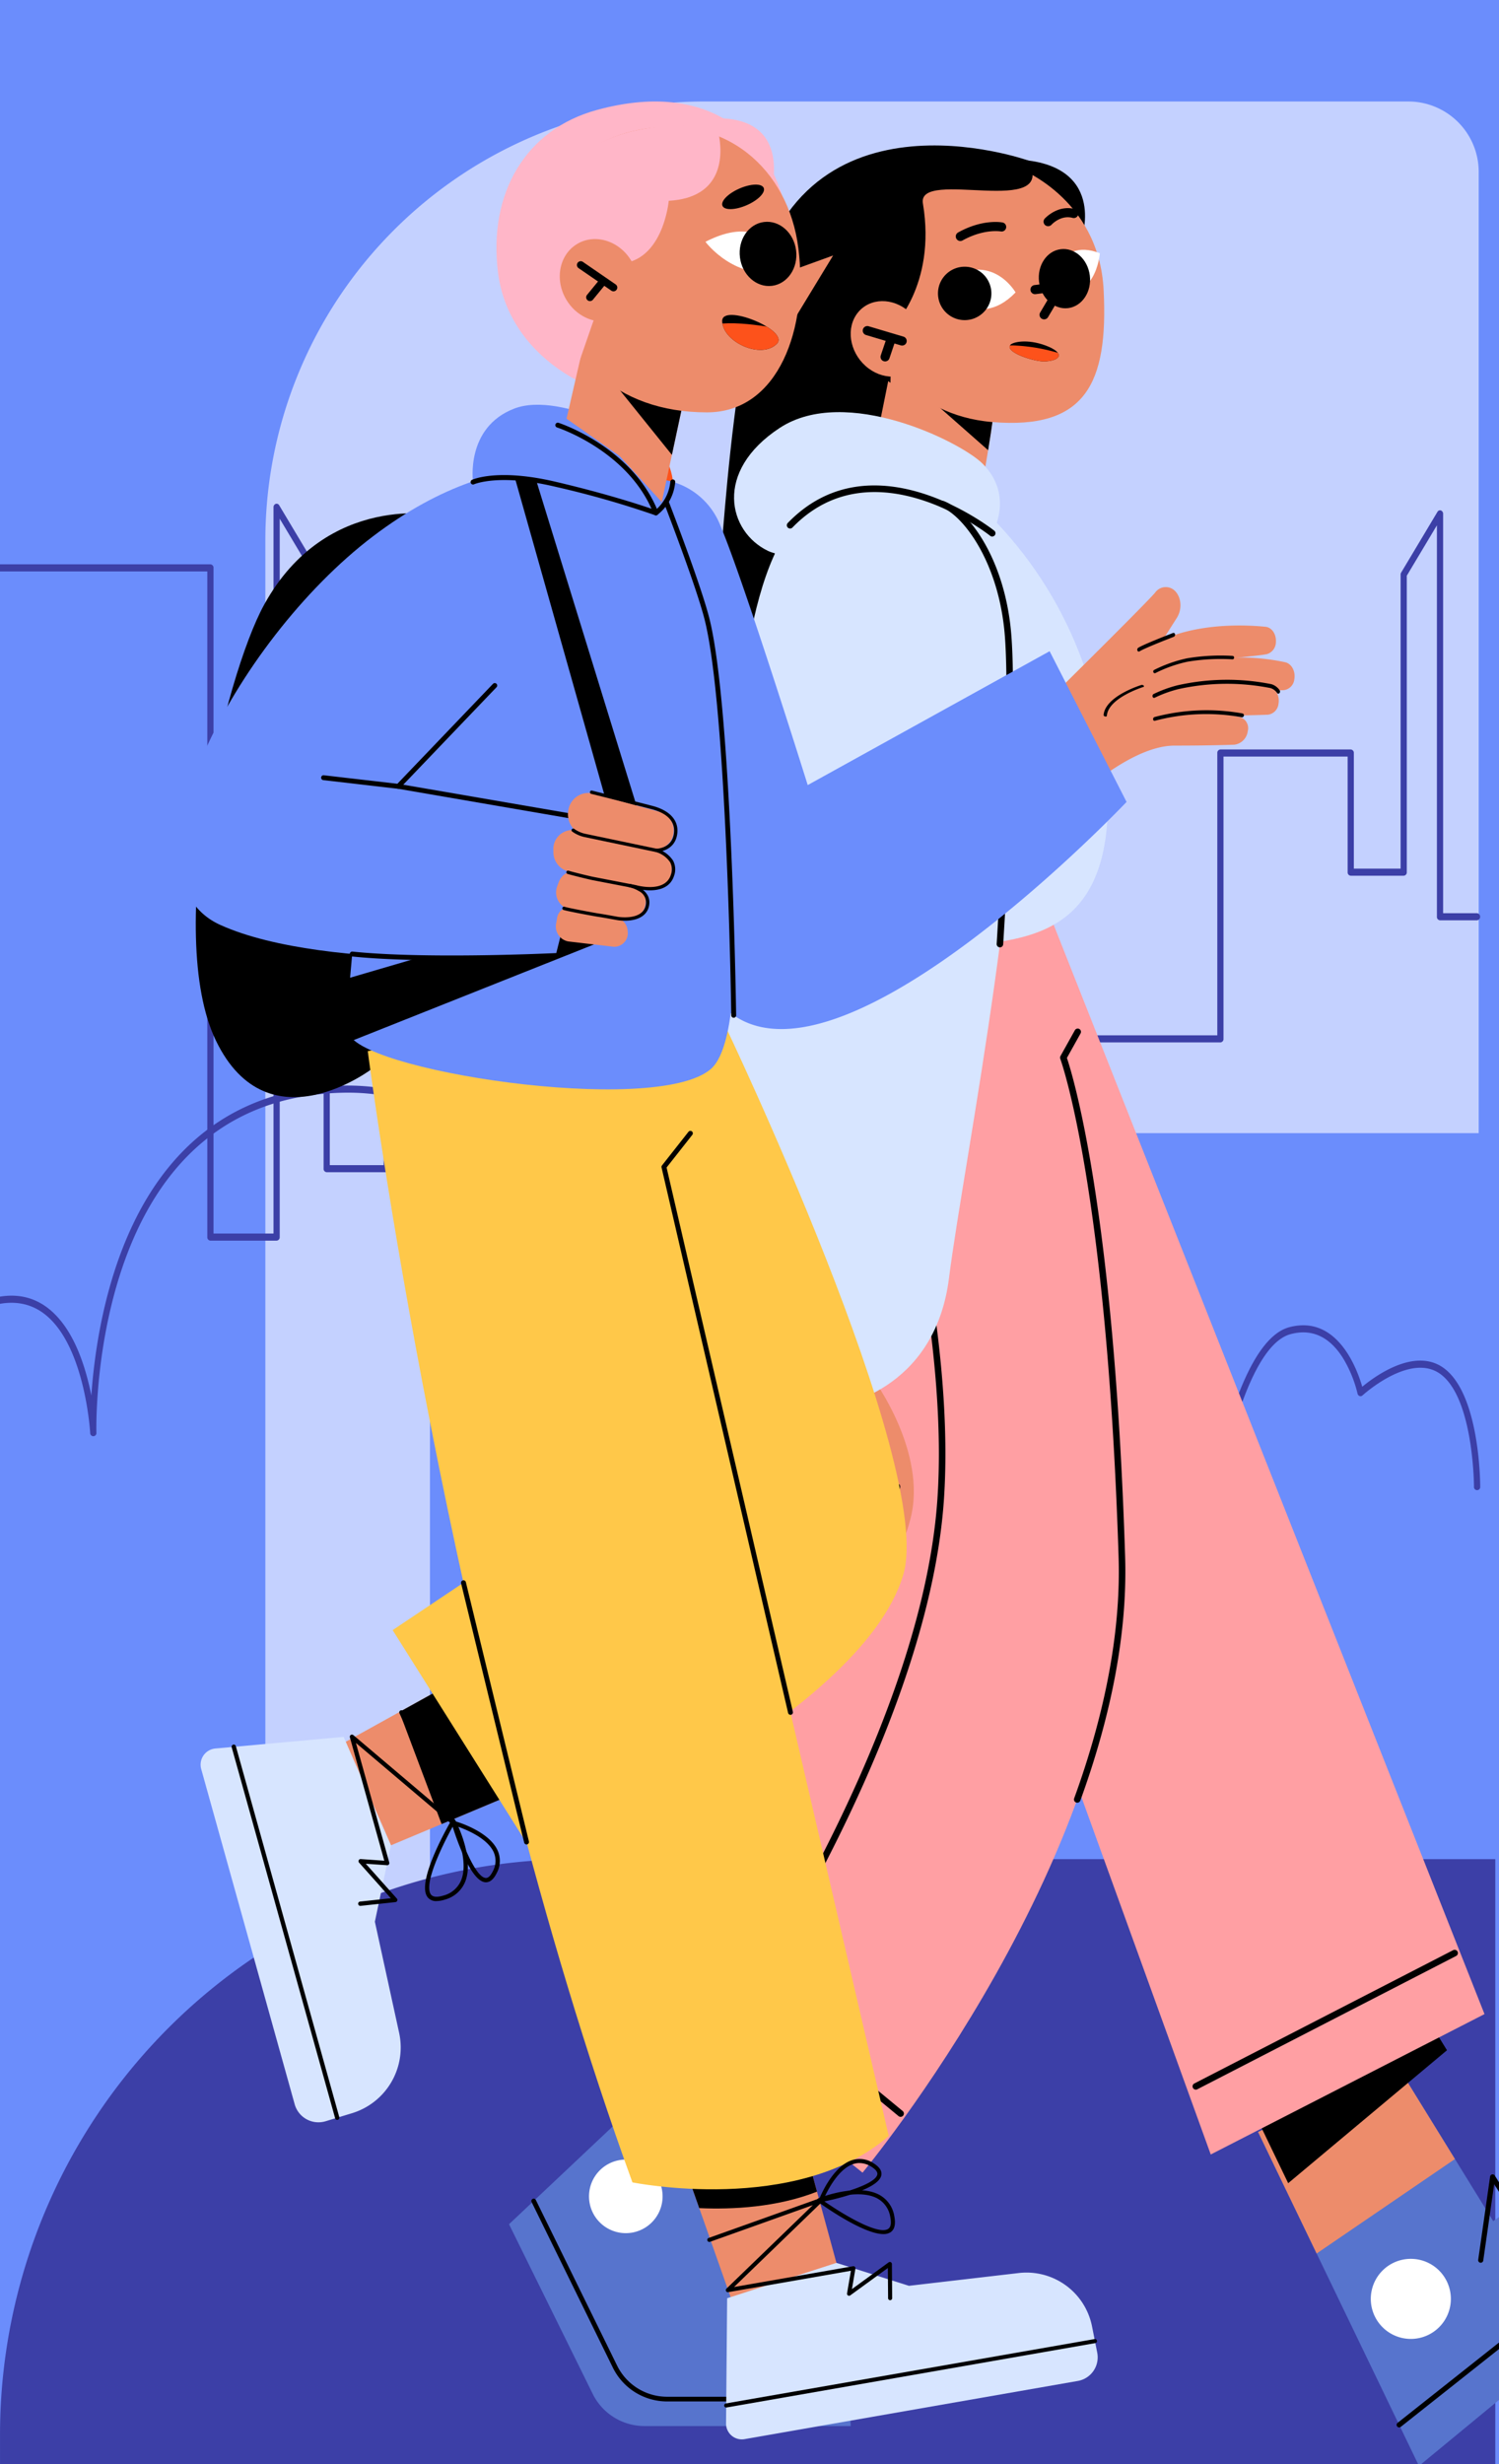 <svg xmlns="http://www.w3.org/2000/svg" xmlns:xlink="http://www.w3.org/1999/xlink" width="362" height="595" viewBox="0 0 362 595">
  <rect x="0" y="0" width="362" height="595" fill="#333333" stroke="none"/>
  <defs>
    <clipPath id="clip-path">
      <rect id="Rectángulo_341215" data-name="Rectángulo 341215" width="362" height="595" transform="translate(276 871)" fill="#6b8dfc" opacity="0.36"/>
    </clipPath>
    <clipPath id="clip-path-2">
      <rect id="Rectángulo_341212" data-name="Rectángulo 341212" width="360.562" height="275.103" fill="#3c3fa7"/>
    </clipPath>
    <clipPath id="clip-path-3">
      <rect id="Rectángulo_341213" data-name="Rectángulo 341213" width="376.537" height="570.941" fill="none"/>
    </clipPath>
    <clipPath id="clip-path-4">
      <path id="Trazado_685568" data-name="Trazado 685568" d="M127.143,37.571c-1.271,1.816,6.021,4.075,8.38,3.947,4.069-.218,4.751-2.119.21-3.822a14.751,14.751,0,0,0-5.142-.991c-1.883,0-3.159.455-3.448.867" transform="translate(-126.996 -36.704)" fill="none"/>
    </clipPath>
    <clipPath id="clip-path-6">
      <path id="Trazado_685664" data-name="Trazado 685664" d="M83.026,34.2c.226,5.021,9.44,9.228,13.2,5.412,2.45-2.488-6.549-6.97-10.933-6.97-1.389,0-2.314.45-2.266,1.558" transform="translate(-83.024 -32.645)" fill="none"/>
    </clipPath>
  </defs>
  <g id="Enmascarar_grupo_987856" data-name="Enmascarar grupo 987856" transform="translate(-276 -871)" clip-path="url(#clip-path)">
    <rect id="Rectángulo_341208" data-name="Rectángulo 341208" width="380" height="595" transform="translate(273 871)" fill="#6b8dfc"/>
    <g id="Grupo_988451" data-name="Grupo 988451" transform="translate(272.895 895.509)">
      <path id="Rectángulo_341209" data-name="Rectángulo 341209" d="M106,0H276.015a17,17,0,0,1,17,17V553.492a17,17,0,0,1-17,17H17a17,17,0,0,1-17-17V106A106,106,0,0,1,106,0Z" transform="translate(67.188 0)" fill="#c4d1ff"/>
      <g id="Grupo_988450" data-name="Grupo 988450" transform="translate(0 0)">
        <g id="Grupo_988440" data-name="Grupo 988440" transform="translate(0 97.121)">
          <g id="Grupo_988437" data-name="Grupo 988437" transform="translate(3.11 151.991)">
            <rect id="Rectángulo_341210" data-name="Rectángulo 341210" width="257.269" height="321.828" transform="translate(103.831)" fill="#6b8dfc"/>
            <path id="Rectángulo_341211" data-name="Rectángulo 341211" d="M139,0H361.1a0,0,0,0,1,0,0V146.517a0,0,0,0,1,0,0H0a0,0,0,0,1,0,0V139A139,139,0,0,1,139,0Z" transform="translate(0 175.311)" fill="#3c3fa7"/>
          </g>
          <g id="Grupo_988439" data-name="Grupo 988439" transform="translate(0 0)">
            <g id="Grupo_988438" data-name="Grupo 988438" clip-path="url(#clip-path-2)">
              <path id="Trazado_685547" data-name="Trazado 685547" d="M69.906,177.95H53.918a.808.808,0,0,1-.749-.857V16.351H.749a.865.865,0,0,1,0-1.714H53.918a.808.808,0,0,1,.749.857V176.236H69.157V.858a.852.852,0,0,1,.527-.819.7.7,0,0,1,.839.335L82.615,20.6a.943.943,0,0,1,.13.483V159.713h13.01V80.545a.809.809,0,0,1,.749-.857h80.357V18.747a.808.808,0,0,1,.749-.857h51.428a.808.808,0,0,1,.749.857V128.371h67.291V60.2a.808.808,0,0,1,.749-.857H329.3a.808.808,0,0,1,.749.857V88.119h11.294v-71a.943.943,0,0,1,.131-.483l8.769-14.671a.7.7,0,0,1,.839-.335.851.851,0,0,1,.527.819V98.883h8.2a.865.865,0,0,1,0,1.714h-8.949a.808.808,0,0,1-.749-.857V5.219l-7.272,12.167v71.59a.808.808,0,0,1-.749.857H329.3a.808.808,0,0,1-.749-.857V61.058h-29.98v68.17a.808.808,0,0,1-.749.857H229.038a.808.808,0,0,1-.749-.857V19.6H178.358V80.545a.808.808,0,0,1-.749.857H97.252V160.57a.808.808,0,0,1-.749.857H82a.809.809,0,0,1-.749-.857V21.352L70.655,3.628V177.093a.808.808,0,0,1-.749.857" transform="translate(0 0)" fill="#3c3fa7"/>
              <path id="Trazado_685548" data-name="Trazado 685548" d="M234.3,297.661h-.036a.821.821,0,0,1-.713-.9c1.48-36.1-3.639-58.291-15.215-65.959-6.057-4.011-12.824-3.074-17.435-1.579a34.536,34.536,0,0,0-8.753,4.317.669.669,0,0,1-.8,0,.9.9,0,0,1-.347-.825,92.758,92.758,0,0,0-1.107-23.1c-2.915-15.681-9.907-25.047-20.784-27.838-7.054-1.81-13.109-.8-18,3-9.094,7.07-11.185,21.522-11.205,21.666a.8.8,0,0,1-.677.72.749.749,0,0,1-.773-.581,70.1,70.1,0,0,0-11.269-20.909c-7.427-9.434-20.661-20.587-41.591-20.023-16.883.439-30.509,6.815-40.5,18.953-19.725,23.963-18.723,62.73-18.71,63.119a.754.754,0,1,1-1.5.084c-.011-.2-1.194-20.532-10.594-28.371-3.663-3.056-8.159-3.832-13.359-2.306a.747.747,0,0,1-.91-.618.873.873,0,0,1,.539-1.043c5.657-1.659,10.573-.789,14.617,2.584,4.2,3.508,7.367,9.575,9.4,18.035.221.918.416,1.813.588,2.672.913-13.179,4.568-38,18.827-55.324,10.278-12.489,24.261-19.049,41.563-19.5,21.516-.535,35.136,10.915,42.778,20.641A73.046,73.046,0,0,1,138.96,203.4c1.089-4.755,4.095-14.422,11.306-20.029,5.245-4.081,11.7-5.178,19.17-3.258,24.334,6.246,23.648,42.844,23.17,51.141,3.9-2.457,15.984-8.872,26.47-1.934,12.1,8.01,17.477,30.73,15.969,67.529a.8.8,0,0,1-.747.817" transform="translate(0 -23.415)" fill="#3c3fa7"/>
              <path id="Trazado_685549" data-name="Trazado 685549" d="M355.267,308.163h-.025a.815.815,0,0,1-.723-.885,123.515,123.515,0,0,1,3.143-22.725c3.751-15.215,10.193-23.519,18.63-24.014a5.549,5.549,0,0,1,4.553,1.947c2.225,2.425,3.289,6.7,3.8,10.278,2.267-12.023,8.343-38.036,18.889-40.849,11.639-3.106,16.427,10.187,17.627,14.376,2.881-2.391,12.134-9.234,19.086-4.917,9.3,5.77,9.4,28.087,9.4,29.035a.756.756,0,1,1-1.5,0c0-.222-.1-22.243-8.619-27.528-7.288-4.525-18.2,5.405-18.311,5.507a.671.671,0,0,1-.71.143.825.825,0,0,1-.488-.609,29.952,29.952,0,0,0-3.5-8.539c-3.279-5.212-7.534-7.162-12.652-5.8-12.507,3.338-18.71,45.025-18.771,45.446a.773.773,0,0,1-.8.713.819.819,0,0,1-.686-.855c0-.11-.031-11.057-3.8-15.161a4.122,4.122,0,0,0-3.443-1.475c-18.869,1.107-20.34,44.643-20.353,45.083a.8.8,0,0,1-.747.829" transform="translate(-89.082 -33.06)" fill="#3c3fa7"/>
            </g>
          </g>
        </g>
        <g id="Grupo_988449" data-name="Grupo 988449" transform="translate(46.424)">
          <g id="Grupo_988442" data-name="Grupo 988442">
            <g id="Grupo_988441" data-name="Grupo 988441" clip-path="url(#clip-path-3)">
              <path id="Trazado_685550" data-name="Trazado 685550" d="M164.108,10.356S107.24-9.931,97.29,45.36s-4.781,75.122-14.466,85.6-21.393,14.433-.8,14.676,28.829,15.74,31.921-10.33-4.976-28.938,7.914-37.776S133.467,67.968,134.2,64.015" transform="translate(40.872 3.891)"/>
              <path id="Trazado_685551" data-name="Trazado 685551" d="M145.222,27.185s6.083-19.121-19.354-18.314Z" transform="translate(72.851 5.12)"/>
              <path id="Trazado_685552" data-name="Trazado 685552" d="M136,52.375c.772-1.569-3.364,22.292-3.364,22.292l-28,.352,7.442-36.827Z" transform="translate(60.562 22.106)" fill="#ed8c6b"/>
              <path id="Trazado_685553" data-name="Trazado 685553" d="M111.684,39.031,133.371,51.89c.368-.747-.376,4.264-1.257,9.721L109.178,41.4Z" transform="translate(63.191 22.591)"/>
              <path id="Trazado_685554" data-name="Trazado 685554" d="M140.122,10.081s19.861,7.056,20.99,29.642-4.391,33.723-26.92,31.843c-20.07-1.675-26.91-17.269-26.91-17.269l1.554-22.382,10.129-21.35Z" transform="translate(62.093 5.835)" fill="#ed8c6b"/>
              <path id="Trazado_685555" data-name="Trazado 685555" d="M134.6,31.217s-6.4-11.192-18.252-1.648c0,0,8.608,11.658,18.252,1.648" transform="translate(67.339 14.884)" fill="#fff"/>
              <path id="Trazado_685556" data-name="Trazado 685556" d="M132.975,31.736s1.827-12.308,12.346-8.227c0,0-.941,13.232-12.346,8.227" transform="translate(76.964 13.127)" fill="#fff"/>
              <path id="Trazado_685557" data-name="Trazado 685557" d="M133.482,36.652a1.1,1.1,0,0,1-.949-1.664l2.921-4.937-4.032.508a1.1,1.1,0,1,1-.275-2.187l6.261-.791a1.094,1.094,0,0,1,1.059.489,1.106,1.106,0,0,1,.028,1.167l-4.065,6.874a1.1,1.1,0,0,1-.949.54" transform="translate(75.347 15.958)"/>
              <path id="Trazado_685558" data-name="Trazado 685558" d="M119.866,23.025a1.1,1.1,0,0,1-.537-2.065c5.936-3.311,10.527-2.446,10.722-2.408a1.1,1.1,0,0,1,.865,1.295,1.117,1.117,0,0,1-1.29.868c-.055-.011-4.053-.709-9.225,2.169a1.089,1.089,0,0,1-.535.141" transform="translate(68.739 10.663)"/>
              <path id="Trazado_685559" data-name="Trazado 685559" d="M133.29,20.678a1.1,1.1,0,0,1-.816-1.841c.129-.139,3.175-3.413,7.3-2.3a1.106,1.106,0,0,1,.774,1.355,1.093,1.093,0,0,1-1.355.772c-2.823-.767-5,1.557-5.092,1.656a1.1,1.1,0,0,1-.812.355" transform="translate(76.508 9.439)"/>
              <path id="Trazado_685560" data-name="Trazado 685560" d="M122.1,20.028c-1.449-8.7,32.9,3.879,25.425-10.366,0,0-22.1-5.864-35.51,3.947S90.88,46.827,114.267,63.335l.276-13.123s10.889-10.194,7.558-30.185" transform="translate(57.455 4.586)"/>
              <path id="Trazado_685561" data-name="Trazado 685561" d="M116.81,33.1c-3.934-3.5-9.481-3.415-12.39.2s-2.076,9.387,1.857,12.892,9.482,3.415,12.39-.2,2.078-9.387-1.857-12.892" transform="translate(59.432 17.672)" fill="#ed8c6b"/>
              <path id="Trazado_685562" data-name="Trazado 685562" d="M114.025,39.051a1.1,1.1,0,0,1-.314-.046l-8.394-2.5a1.1,1.1,0,0,1,.63-2.114l8.393,2.5a1.1,1.1,0,0,1-.314,2.16" transform="translate(60.5 19.881)"/>
              <path id="Trazado_685563" data-name="Trazado 685563" d="M108.352,42.047a1.1,1.1,0,0,1-1.044-1.456l1.369-4.053a1.112,1.112,0,0,1,1.4-.692,1.1,1.1,0,0,1,.69,1.4L109.4,41.3a1.1,1.1,0,0,1-1.044.748" transform="translate(62.075 20.716)"/>
              <path id="Trazado_685564" data-name="Trazado 685564" d="M116.087,32.522a6.449,6.449,0,1,0,5.592-7.2,6.451,6.451,0,0,0-5.592,7.2" transform="translate(67.16 14.624)"/>
              <path id="Trazado_685565" data-name="Trazado 685565" d="M131.523,30.491c.494,3.93,3.639,6.768,7.022,6.342s5.725-3.956,5.23-7.886-3.639-6.768-7.022-6.342-5.725,3.956-5.231,7.886" transform="translate(76.086 13.059)"/>
              <path id="Trazado_685566" data-name="Trazado 685566" d="M127.143,37.571c.505-.723,4.051-1.579,8.592.125s3.857,3.6-.212,3.822c-2.359.128-9.651-2.13-8.38-3.947" transform="translate(73.503 21.244)"/>
            </g>
          </g>
          <g id="Grupo_988444" data-name="Grupo 988444" transform="translate(200.499 57.948)">
            <g id="Grupo_988443" data-name="Grupo 988443" clip-path="url(#clip-path-4)">
              <path id="Trazado_685567" data-name="Trazado 685567" d="M142.476,40.156a43.689,43.689,0,0,0-13.912-2.847c-6.961-.049,1.307,5.843,1.307,5.843L140.6,45.734Z" transform="translate(-127.701 -36.354)" fill="#fd521b"/>
            </g>
          </g>
          <g id="Grupo_988446" data-name="Grupo 988446">
            <g id="Grupo_988445" data-name="Grupo 988445" clip-path="url(#clip-path-3)">
              <path id="Trazado_685569" data-name="Trazado 685569" d="M165,316.335l38.856,80.644,77.185-63.652-9.509-13.077a14.319,14.319,0,0,0-19.782-3.317l-29.964,20.935-23-37.3Z" transform="translate(95.499 173.962)" fill="#5774cd"/>
              <path id="Trazado_685570" data-name="Trazado 685570" d="M103.92,292.7l-53.5,50.464,20.205,40.957a13.943,13.943,0,0,0,12.5,7.776h49.809l-.865-17.761a15.017,15.017,0,0,0-12.891-14.08l-13.75-1.948-6.5-13.428,33.786-29.672Z" transform="translate(29.185 169.413)" fill="#5774cd"/>
              <path id="Trazado_685571" data-name="Trazado 685571" d="M212.539,322.876,198.78,300.564,165,316.335l14.141,29.35Z" transform="translate(95.499 173.962)" fill="#ed8c6b"/>
              <path id="Trazado_685572" data-name="Trazado 685572" d="M93.326,339.122l27.454-24.11L91.973,292.7,71.064,312.43Z" transform="translate(41.131 169.413)" fill="#ed8c6b"/>
              <path id="Trazado_685573" data-name="Trazado 685573" d="M199.286,339.584a.874.874,0,0,1-.09-.006.616.616,0,0,1-.523-.7l2.872-20.106a.616.616,0,0,1,1.132-.243l8.465,13.434,1.478-16.441a.617.617,0,0,1,1.132-.279l6.361,9.847a.617.617,0,0,1-1.037.669l-5.388-8.342-1.479,16.476a.617.617,0,0,1-1.137.273l-8.543-13.557-2.635,18.443a.616.616,0,0,1-.608.53" transform="translate(114.986 182.295)"/>
              <path id="Trazado_685574" data-name="Trazado 685574" d="M211.2,300.423l-3.98-6.454L164,314.148l8.852,18.375Z" transform="translate(94.918 170.145)"/>
              <path id="Trazado_685575" data-name="Trazado 685575" d="M101.043,328.133l14.94-13.12L87.178,292.7l-7.826,7.381Z" transform="translate(45.928 169.413)"/>
              <path id="Trazado_685576" data-name="Trazado 685576" d="M186.809,378.5a.617.617,0,0,1-.384-1.1l76.8-60.835a.617.617,0,0,1,.767.966l-76.8,60.835a.608.608,0,0,1-.384.134" transform="translate(107.765 183.143)"/>
              <path id="Trazado_685577" data-name="Trazado 685577" d="M201.577,339.628a9.668,9.668,0,1,1-9.668-9.668,9.669,9.669,0,0,1,9.668,9.668" transform="translate(105.479 190.976)" fill="#fff"/>
              <path id="Trazado_685578" data-name="Trazado 685578" d="M80.426,323.66a8.884,8.884,0,1,1-8.884-8.884,8.883,8.883,0,0,1,8.884,8.884" transform="translate(36.266 182.188)" fill="#fff"/>
              <path id="Trazado_685579" data-name="Trazado 685579" d="M130.649,369.723H86.568a14.6,14.6,0,0,1-13.023-8.116L53.9,321.568a.567.567,0,1,1,1.018-.5l19.65,40.038a13.46,13.46,0,0,0,12.005,7.483h44.081a.567.567,0,1,1,0,1.134" transform="translate(31.16 185.646)"/>
              <path id="Trazado_685580" data-name="Trazado 685580" d="M156.212,124.225l105.1,265.711-66.11,33.9L93.069,141.6Z" transform="translate(53.867 71.9)" fill="#ff9fa3"/>
              <path id="Trazado_685581" data-name="Trazado 685581" d="M98.536,154.464s16.6,83.336,13.985,123.744c-3.915,60.45-46.468,104.561-46.468,104.561l60.695,48.571s64.874-78.016,62.624-148.742c-2.877-90.46-14.132-120.506-14.132-120.506l3.475-6.23L165,118.84,94.382,135.065Z" transform="translate(38.23 68.783)" fill="#ff9fa3"/>
              <path id="Trazado_685582" data-name="Trazado 685582" d="M155.767,316.468a.789.789,0,0,1-.362-1.49l62.544-32.21a.789.789,0,0,1,.722,1.4L156.129,316.38a.789.789,0,0,1-.362.088" transform="translate(89.699 163.611)"/>
              <path id="Trazado_685583" data-name="Trazado 685583" d="M81.886,399.75a.789.789,0,0,1-.644-1.246c.51-.718,50.982-72.63,54.893-131.874,2.045-30.966-5.529-68.327-12.242-94.216-7.28-28.079-15.147-49.092-15.226-49.3a.788.788,0,0,1,1.476-.554c.079.21,7.973,21.285,15.275,49.443,6.745,26.007,14.351,63.552,12.292,94.733-3.941,59.692-54.669,131.96-55.18,132.683a.786.786,0,0,1-.644.333" transform="translate(46.938 70.637)"/>
              <path id="Trazado_685584" data-name="Trazado 685584" d="M132.275,326.7a.784.784,0,0,1-.5-.18l-59.1-48.785a.789.789,0,0,1,1.006-1.217l59.1,48.783a.789.789,0,0,1-.5,1.4" transform="translate(41.894 159.942)"/>
              <path id="Trazado_685585" data-name="Trazado 685585" d="M133.475,57.324s35.452,22.008,39.541,71.47c3.36,40.616-20.45,39.792-33.166,42.062-14.6,2.607-51.939,10.112-51.939,10.112L93.347,67.926Z" transform="translate(50.882 33.178)" fill="#d7e5ff"/>
              <path id="Trazado_685586" data-name="Trazado 685586" d="M147.2,76.764s5.444-9.031-2.343-16.817c-5.212-5.212-33.025-19.118-49.013-8.606s-12.4,25.07-2.806,29.675S147.2,76.764,147.2,76.764" transform="translate(49.107 27.499)" fill="#d7e5ff"/>
              <path id="Trazado_685587" data-name="Trazado 685587" d="M118.389,160.289l-1.434,55.374s13.194,17.78,8.983,33.892-9.362,4.182-9.362,4.182-25.118-8.6-28.969-16.975c-1.288-2.8,4.44-16.179,4.511-21.915.049-3.846-1.857-45.914-1.857-45.914Z" transform="translate(50.597 92.773)" fill="#ed8c6b"/>
              <path id="Trazado_685588" data-name="Trazado 685588" d="M109.911,231.138l4.826-16.127a5.131,5.131,0,0,0-3.548-6.342,5.015,5.015,0,0,0-6.364,3.656l-3.652,16.445a4.543,4.543,0,0,0,3.525,5.371,4.42,4.42,0,0,0,5.212-3" transform="translate(58.498 120.651)" fill="#ed8c6b"/>
              <path id="Trazado_685589" data-name="Trazado 685589" d="M95.183,228.67l4.64-19.6a4.63,4.63,0,0,1,4.74-3.5l.463.017a4.789,4.789,0,0,1,4.561,5.878l-5.1,19.585A4.668,4.668,0,0,1,99,234.361a4.765,4.765,0,0,1-3.821-5.692" transform="translate(55.02 118.976)" fill="#ed8c6b"/>
              <path id="Trazado_685590" data-name="Trazado 685590" d="M93.829,228.42h0a4.027,4.027,0,0,0,4.539-2.955l3.571-12.914a4.439,4.439,0,0,0-2.45-5.212L98.5,206.9a4.038,4.038,0,0,0-5.628,2.984l-2.586,13.35a4.408,4.408,0,0,0,3.54,5.183" transform="translate(52.212 119.546)" fill="#ed8c6b"/>
              <path id="Trazado_685591" data-name="Trazado 685591" d="M89.942,223.375h0a3.49,3.49,0,0,0,3.429-2.526l2.739-10.72a3.293,3.293,0,0,0-2.575-3.96l-1.184-.281a3.53,3.53,0,0,0-4.387,2.757l-1.557,11a3.394,3.394,0,0,0,3.535,3.729" transform="translate(49.993 119.105)" fill="#ed8c6b"/>
              <path id="Trazado_685592" data-name="Trazado 685592" d="M97.7,212.113a.54.54,0,0,1,.7-.336.6.6,0,0,1,.358.733c-.2.639-2.21,8.369-3.243,12.367a.538.538,0,0,1-.68.388.592.592,0,0,1-.395-.712c.122-.474,3-11.6,3.259-12.425l0-.014" transform="translate(54.648 122.555)"/>
              <path id="Trazado_685593" data-name="Trazado 685593" d="M103.449,213.692a.536.536,0,0,1,.7-.335.59.59,0,0,1,.357.733c-.226.709-2.36,9.684-3.458,14.331a.54.54,0,0,1-.671.4.594.594,0,0,1-.41-.7c.131-.549,3.186-13.488,3.481-14.416l0-.013" transform="translate(57.848 123.469)"/>
              <path id="Trazado_685594" data-name="Trazado 685594" d="M92.392,209.988a.539.539,0,0,1,.709-.332.594.594,0,0,1,.341.74c-.283.827-1.8,7.458-2.569,10.849a.542.542,0,0,1-.668.411.592.592,0,0,1-.417-.7c.092-.4,2.229-9.877,2.6-10.968v0" transform="translate(51.96 121.325)"/>
              <path id="Trazado_685595" data-name="Trazado 685595" d="M111.028,212.324c.178-.516.529-.886.816-.843.311.047.433.554.27,1.134l-3.988,14.31c-.159.576-.545,1.01-.854.963s-.431-.554-.27-1.134l3.988-14.309c.011-.041.024-.082.038-.122" transform="translate(61.89 122.4)"/>
              <path id="Trazado_685596" data-name="Trazado 685596" d="M112.37,281.076s24.048-3.118,27.532-30.987,21.064-113.867,15.482-151.327c-4.136-27.742-17.356-42.256-37.027-39.768-22.9,2.9-26.923,29.118-31.884,76.513-5.654,54.026-5.8,84.8-6.921,103.224-2.147,35.2,20.763,40.109,20.763,40.109Z" transform="translate(45.961 33.986)" fill="#d7e5ff"/>
              <path id="Trazado_685597" data-name="Trazado 685597" d="M142.525,71.063a.783.783,0,0,1-.5-.175c-.279-.226-28.139-22.285-47.754-2a.788.788,0,1,1-1.132-1.1c20.621-21.329,49.587,1.632,49.877,1.866a.789.789,0,0,1-.5,1.4" transform="translate(53.781 33.99)"/>
              <path id="Trazado_685598" data-name="Trazado 685598" d="M138.86,328.731a.811.811,0,0,1-.27-.047.788.788,0,0,1-.472-1.012c7.678-21.11,11.285-40.736,10.725-58.333-2.84-89.295-13.969-119.955-14.081-120.253a.79.79,0,0,1,.051-.661l3.473-6.227a.788.788,0,1,1,1.378.766l-3.3,5.92c1.236,3.642,11.372,35.932,14.059,120.406.567,17.8-3.074,37.622-10.819,58.922a.79.79,0,0,1-.742.519" transform="translate(77.969 82.066)"/>
              <path id="Trazado_685599" data-name="Trazado 685599" d="M130.887,168.9c-.019,0-.035,0-.052,0a.79.79,0,0,1-.737-.838c.036-.578,3.709-57.971,1.833-75.935-1.767-16.937-10.107-27.627-15.189-29.519a.79.79,0,1,1,.553-1.481c5.611,2.09,14.35,13.038,16.206,30.837,1.891,18.094-1.79,75.619-1.827,76.2a.79.79,0,0,1-.786.739" transform="translate(67.271 35.348)"/>
              <path id="Trazado_685600" data-name="Trazado 685600" d="M137.822,117.063s15.118-15.568,26.89-15.567c7.035,0,11.767-.123,14.436-.223a3.728,3.728,0,0,0,3.238-3.265,2.8,2.8,0,0,0-1.8-3.382,51.716,51.716,0,0,0-22.663,0c-10.8,2.554-27.272,16.656-27.272,16.656Z" transform="translate(75.619 54.038)" fill="#ed8c6b"/>
              <path id="Trazado_685601" data-name="Trazado 685601" d="M144.95,110.04s12.768-13.118,24.539-13.117c7.575,0,12.48-.144,15.014-.246a2.924,2.924,0,0,0,2.534-2.562c.365-1.978-.636-3.846-2.251-4.19a51.714,51.714,0,0,0-22.086.131c-10.8,2.554-27.272,16.656-27.272,16.656Z" transform="translate(78.384 51.391)" fill="#ed8c6b"/>
              <path id="Trazado_685602" data-name="Trazado 685602" d="M147.371,106.286S160.138,93.168,171.91,93.17c7.578,0,12.485-.144,15.019-.246a2.924,2.924,0,0,0,2.529-2.558c.365-1.981-.638-3.851-2.256-4.195a51.667,51.667,0,0,0-22.081.131c-10.8,2.554-27.272,16.658-27.272,16.658Z" transform="translate(79.785 49.218)" fill="#ed8c6b"/>
              <path id="Trazado_685603" data-name="Trazado 685603" d="M133.8,123.817s27.883-32.607,38.958-34.634c7.133-1.306,13.944-1.609,16.317-2.142a3.048,3.048,0,0,0,2.108-2.85c.137-1.95-.961-3.584-2.518-3.739-4.921-.486-15.553-.913-24.616,3.006-9.9,4.279-36.852,31.53-36.852,31.53Z" transform="translate(73.617 46.387)" fill="#ed8c6b"/>
              <path id="Trazado_685604" data-name="Trazado 685604" d="M162.711,92.558l6.9-10.842c1.4-2.207,1.086-5.264-.7-6.748a3.142,3.142,0,0,0-4.541.641c-2.2,2.665-28.9,29.005-28.9,29.005l-12.338,18.448,34.138-15.647Z" transform="translate(71.265 42.983)" fill="#ed8c6b"/>
              <path id="Trazado_685605" data-name="Trazado 685605" d="M148.978,95.047a.581.581,0,0,0-.033.251c.022.249.2.409.4.355a48.28,48.28,0,0,1,21.066-.849.481.481,0,0,0,.2-.911,48.944,48.944,0,0,0-21.342.857.46.46,0,0,0-.292.3" transform="translate(86.206 53.891)"/>
              <path id="Trazado_685606" data-name="Trazado 685606" d="M148.887,92.165a.579.579,0,0,0-.016.347.365.365,0,0,0,.505.272,29.507,29.507,0,0,1,5.606-2.052,53.874,53.874,0,0,1,22.4-.272,2.979,2.979,0,0,1,1.558,1.183.352.352,0,0,0,.564.03.563.563,0,0,0,.06-.684,3.725,3.725,0,0,0-1.994-1.481,54.58,54.58,0,0,0-22.7.275,30.372,30.372,0,0,0-5.748,2.1.483.483,0,0,0-.242.279" transform="translate(86.153 51.191)"/>
              <path id="Trazado_685607" data-name="Trazado 685607" d="M148.991,88.43a.458.458,0,0,0,0,.32.359.359,0,0,0,.486.219,32.324,32.324,0,0,1,7.744-2.742,48.507,48.507,0,0,1,10.889-.579.388.388,0,0,0,.382-.4.4.4,0,0,0-.36-.431,49.064,49.064,0,0,0-11.037.59,33,33,0,0,0-7.913,2.8.387.387,0,0,0-.2.224" transform="translate(86.218 49.053)"/>
              <path id="Trazado_685608" data-name="Trazado 685608" d="M146.554,85.136a.57.57,0,0,0,0,.4.352.352,0,0,0,.532.189c1.269-.815,8.2-3.483,8.267-3.511a.539.539,0,0,0,.289-.608.369.369,0,0,0-.488-.309c-.287.111-7.07,2.723-8.409,3.582a.506.506,0,0,0-.194.254" transform="translate(84.803 47.041)"/>
              <path id="Trazado_685609" data-name="Trazado 685609" d="M141.392,96.33c-.008.065-.016.129-.021.194-.009.134.158.279.374.327s.4-.025.41-.158c0-.06.011-.122.019-.182.548-4.22,8.72-6.76,8.8-6.786.172-.052.2-.2.068-.333a.618.618,0,0,0-.553-.144,25.476,25.476,0,0,0-4.414,1.9c-1.991,1.1-4.391,2.886-4.687,5.182" transform="translate(81.823 51.646)"/>
              <path id="Trazado_685610" data-name="Trazado 685610" d="M78.312,297.843a.592.592,0,0,1-.355-1.067l6.985-5.216-12.8-4.072a.592.592,0,0,1-.087-1.094l5.93-2.973-26-24.929a.591.591,0,0,1-.118-.693.6.6,0,0,1,.627-.317l34.28,5.838L60.555,245.6a.592.592,0,1,1,.663-.98l28.488,19.252a.594.594,0,0,1,.218.712.6.6,0,0,1-.649.363L54.2,258.973l25.208,24.174a.591.591,0,0,1-.144.957l-5.38,2.7L86.4,290.778a.593.593,0,0,1,.175,1.04l-7.9,5.908a.6.6,0,0,1-.355.117" transform="translate(29.982 141.524)"/>
              <path id="Trazado_685611" data-name="Trazado 685611" d="M96.7,20.823S103.333-.132,79.561,2.861Z" transform="translate(46.049 1.487)" fill="#ffb6c8"/>
              <path id="Trazado_685612" data-name="Trazado 685612" d="M48.884,41.361C46.461,22.119,55.575,6.713,72.8,2.03c29.4-7.995,43.881,8.911,46.3,28.151S111.066,73.308,93.22,73.363c-22.626.068-41.912-12.761-44.335-32" transform="translate(28.07 0)" fill="#ffb6c8"/>
              <path id="Trazado_685613" data-name="Trazado 685613" d="M66.772,270.691,31.941,285.3l-11.377-23.77,39.07-21.67Z" transform="translate(11.902 138.824)" fill="#ed8c6b"/>
              <path id="Trazado_685614" data-name="Trazado 685614" d="M33.662,248.506l10.182,27.071,15.349-6.435L55.3,252.336l-10.868-9.8Z" transform="translate(19.483 140.374)"/>
              <path id="Trazado_685615" data-name="Trazado 685615" d="M106.054,310.69l9.6,35.19-25.5,7.581L76.117,313.614Z" transform="translate(44.056 179.823)" fill="#ed8c6b"/>
              <path id="Trazado_685616" data-name="Trazado 685616" d="M112.7,146.179S163.747,252.9,155.934,279.226c-10.349,34.867-88.666,68.455-88.666,68.455L32.621,292.605l53.05-35.483L67.465,229.111l25.99-96.92Z" transform="translate(18.881 76.51)" fill="#ffc849"/>
              <path id="Trazado_685617" data-name="Trazado 685617" d="M109.928,324.888l-3.874-14.2-29.937,2.922,5.373,15.256c8,.352,18.77-.174,28.439-3.98" transform="translate(44.055 179.823)"/>
              <path id="Trazado_685618" data-name="Trazado 685618" d="M45.314,196.956s-25.229,19.515-37.891-6.533,2.035-88.047,11.62-105.406C34.185,57.592,61.589,63.508,61.589,63.508Z" transform="translate(1.452 36.446)"/>
              <path id="Trazado_685619" data-name="Trazado 685619" d="M79.494,75.173s6.909-14.921-3.581-21.64-10.99-2.392-10.99-2.392Z" transform="translate(37.576 28.806)" fill="#fd521b"/>
              <path id="Trazado_685620" data-name="Trazado 685620" d="M71.2,57.844A17.674,17.674,0,0,1,89.781,69.037c5.638,13.262,21.077,62.616,21.077,62.616l58.418-32.326,18.578,36.393s-67.007,70.79-94.869,51.525S71.2,57.844,71.2,57.844" transform="translate(40.884 33.412)" fill="#6b8dfc"/>
              <path id="Trazado_685621" data-name="Trazado 685621" d="M28.816,149.1S48.065,299.242,92.73,422.267c0,0,39.692,8.069,61.9-11.2l-54.3-234,6.391-8.115L94.154,138.572Z" transform="translate(16.678 80.203)" fill="#ffc849"/>
              <path id="Trazado_685622" data-name="Trazado 685622" d="M112.415,92.263s14.526,97.389.95,108.966-86.966.12-87.485-9.129,2.082-28.832,2.082-28.832l4.351-51.535,43.238-55.7L99.7,59.295Z" transform="translate(14.939 32.433)" fill="#6b8dfc"/>
              <path id="Trazado_685623" data-name="Trazado 685623" d="M88.788,130.754l-62.73,24.967-.83-15.223L83.2,123.522Z" transform="translate(14.601 71.493)"/>
              <path id="Trazado_685624" data-name="Trazado 685624" d="M104.614,58.493s-24.3-11.372-57.888,14.132-62.67,82.2-36.789,93.843,81.549,7.338,81.549,7.338l8.243-32.763-46.858-8.069,23.278-24.326Z" transform="translate(0 32.393)" fill="#6b8dfc"/>
              <path id="Trazado_685625" data-name="Trazado 685625" d="M76.7,147.807,51.029,56.884l4.629-.938,27.637,89.606Z" transform="translate(29.535 32.381)"/>
              <path id="Trazado_685626" data-name="Trazado 685626" d="M88.687,56.194s-22.059-13.45-33.84-8.86-9.885,17.717-9.885,17.717,15.316-6.865,45.671,12.5Z" transform="translate(25.958 26.844)" fill="#6b8dfc"/>
              <path id="Trazado_685627" data-name="Trazado 685627" d="M87.69,50.229,84.562,64.842,82.226,75.766l-10.2-11.134-12.806-9,4.462-19.417Z" transform="translate(34.276 20.962)" fill="#ed8c6b"/>
              <path id="Trazado_685628" data-name="Trazado 685628" d="M83.167,64.363l3.025-14.135L62.182,36.217l-.373,1.621Z" transform="translate(35.774 20.962)"/>
              <path id="Trazado_685629" data-name="Trazado 685629" d="M90.988,186.037a.593.593,0,0,1-.592-.584c-.009-.745-1.044-74.785-6.5-95.821-2.182-8.42-9.7-27.791-9.774-27.986a.593.593,0,0,1,1.105-.429c.074.2,7.618,19.631,9.815,28.118,5.486,21.173,6.524,95.357,6.533,96.1a.592.592,0,0,1-.584.6Z" transform="translate(42.88 35.213)"/>
              <path id="Trazado_685630" data-name="Trazado 685630" d="M50.65,155.905c-8.289,0-17.112-.224-24.054-.944a.592.592,0,1,1,.123-1.178c16.981,1.762,45.357.537,49.215.357l7.981-31.719-46.23-7.962a.59.59,0,0,1-.327-.991L60.636,89.143a.591.591,0,1,1,.854.816L38.981,113.482l45.764,7.881a.589.589,0,0,1,.472.728l-8.243,32.765a.594.594,0,0,1-.545.447c-.194.009-12.275.6-25.78.6" transform="translate(15.086 51.489)"/>
              <path id="Trazado_685631" data-name="Trazado 685631" d="M40.321,106.317a.508.508,0,0,1-.068,0l-18.047-2.089a.59.59,0,0,1-.519-.655.582.582,0,0,1,.655-.519l18.047,2.089a.592.592,0,0,1-.068,1.179" transform="translate(12.549 59.641)"/>
              <path id="Trazado_685632" data-name="Trazado 685632" d="M73.108,66.479a.593.593,0,0,1-.347-1.074,10.184,10.184,0,0,0,3.83-7.041.591.591,0,0,1,1.181.062,11.192,11.192,0,0,1-4.318,7.943.6.6,0,0,1-.346.11" transform="translate(41.971 33.455)"/>
              <path id="Trazado_685633" data-name="Trazado 685633" d="M89.3,71.5a.629.629,0,0,1-.208-.036,226.958,226.958,0,0,0-24.359-6.936C51.363,61.394,45.444,63.974,45.385,64a.593.593,0,0,1-.5-1.077c.248-.114,6.282-2.793,20.111.45,12.024,2.821,20.227,5.5,23.232,6.531C81.859,55.653,65.594,50.335,65.425,50.281a.592.592,0,0,1,.358-1.129c.178.057,17.891,5.838,24.064,21.541a.591.591,0,0,1-.551.808" transform="translate(25.783 28.433)"/>
              <path id="Trazado_685634" data-name="Trazado 685634" d="M81.684,110.348,65.6,105.923a4.881,4.881,0,0,0-6.023,3.759,5.236,5.236,0,0,0,3.945,6.328l16.334,3.23a4.33,4.33,0,0,0,5.069-3.712,4.622,4.622,0,0,0-3.238-5.18" transform="translate(34.403 61.207)" fill="#ed8c6b"/>
              <path id="Trazado_685635" data-name="Trazado 685635" d="M80.4,125.6l-19.487-4.141a4.82,4.82,0,0,1-3.7-4.687l-.009-.469a4.593,4.593,0,0,1,5.508-4.771l19.5,4.61a4.876,4.876,0,0,1,3.562,5.441A4.545,4.545,0,0,1,80.4,125.6" transform="translate(33.109 64.483)" fill="#ed8c6b"/>
              <path id="Trazado_685636" data-name="Trazado 685636" d="M79.249,125.542h0a4.2,4.2,0,0,0-3.154-4.5l-12.867-3.248a4.2,4.2,0,0,0-4.973,2.621l-.371,1.007a4.2,4.2,0,0,0,3.243,5.6l13.238,2.24a4.2,4.2,0,0,0,4.885-3.72" transform="translate(33.35 68.102)" fill="#ed8c6b"/>
              <path id="Trazado_685637" data-name="Trazado 685637" d="M74.938,129.122h0a3.641,3.641,0,0,0-2.671-3.391L61.6,123.26a3.143,3.143,0,0,0-3.739,2.714l-.208,1.2a3.675,3.675,0,0,0,2.949,4.354L71.479,132.8a3.274,3.274,0,0,0,3.459-3.675" transform="translate(33.333 71.297)" fill="#ed8c6b"/>
              <path id="Trazado_685638" data-name="Trazado 685638" d="M60.531,111.361l.014-.017a.4.4,0,0,1,.57-.047,7.263,7.263,0,0,0,2.627,1.165L81,116.077a6.916,6.916,0,0,1,3.975,2.888,4.533,4.533,0,0,1,.213,3.7c-1.662,5.066-8.934,3.107-9.387,2.979L65.48,123.65c-.777-.152-4.956-1.167-6.009-1.5a.4.4,0,0,1,.245-.77c1.036.33,5.153,1.329,5.917,1.478l10.335,2a.179.179,0,0,1,.039.009c.069.021,6.947,2.008,8.41-2.45a3.757,3.757,0,0,0-.156-3.064,6.171,6.171,0,0,0-3.451-2.487l-17.229-3.611a8.009,8.009,0,0,1-2.989-1.339.406.406,0,0,1-.062-.553" transform="translate(34.258 64.361)"/>
              <path id="Trazado_685639" data-name="Trazado 685639" d="M58.657,125.323a.4.4,0,0,1,.445-.141c1.023.325,7.363,1.5,8.431,1.656,1,.144,4.242.737,4.38.763.06.011,6.105,1.044,6.827-2.859a3.09,3.09,0,0,0-1.689-3.352,7.838,7.838,0,0,0-2.3-.919.4.4,0,1,1,.156-.793c1.865.366,5.231,1.926,4.624,5.21-.695,3.756-5.384,3.937-7.768,3.508-.035-.006-3.366-.617-4.35-.758-1-.144-7.446-1.333-8.56-1.688a.4.4,0,0,1-.2-.628" transform="translate(33.902 69.264)"/>
              <path id="Trazado_685640" data-name="Trazado 685640" d="M62.879,105.549a.4.4,0,0,1,.42-.148c.1.027,10.4,2.6,14.58,3.688,4.4,1.146,6.576,3.726,5.955,7.078-.74,4.012-4.965,4.075-5.008,4.075a.4.4,0,0,1,0-.808c.148,0,3.6-.066,4.219-3.413.542-2.924-1.364-5.107-5.365-6.148-4.176-1.088-14.468-3.661-14.572-3.686a.405.405,0,0,1-.294-.491.4.4,0,0,1,.069-.145" transform="translate(36.346 60.997)"/>
              <path id="Trazado_685641" data-name="Trazado 685641" d="M56.677,40.051c-2.406-19.1,4.506-31.959,21.538-35.4C99.244.4,114.544,14.091,116.949,33.194s-4.686,39.621-22.062,39.632c-22.029.014-35.8-13.672-38.21-32.776" transform="translate(32.535 2.24)" fill="#ed8c6b"/>
              <path id="Trazado_685642" data-name="Trazado 685642" d="M99.5,29.487S96.789,14,80.471,22.368c0,0,7.16,9.76,19.024,7.119" transform="translate(46.575 11.51)" fill="#fff"/>
              <path id="Trazado_685643" data-name="Trazado 685643" d="M103.488,23.551l-9.024,3.267L93.97,39.206Z" transform="translate(54.388 13.631)" fill="#ed8c6b"/>
              <path id="Trazado_685644" data-name="Trazado 685644" d="M78.827,4.762C61.795,8.2,53.149,20.925,55.555,40.03c.9,7.158,4.035,18.726,7.967,23.926l9.345-26.974c11.967.887,13.388-15.131,13.388-15.131C99.482,21.1,99.433,10.71,98.233,5.354,92.677,3.126,86,3.312,78.827,4.762" transform="translate(31.925 2.127)" fill="#ffb6c8"/>
              <path id="Trazado_685645" data-name="Trazado 685645" d="M83.1,17.841c.485,1.111,3.107,1.04,5.857-.159s4.586-3.071,4.1-4.182-3.105-1.039-5.856.159-4.588,3.071-4.1,4.182" transform="translate(48.053 7.357)"/>
              <path id="Trazado_685646" data-name="Trazado 685646" d="M99.327,25.3c.537,4.256-2.063,8.09-5.807,8.56s-7.212-2.6-7.747-6.854,2.063-8.09,5.807-8.56,7.21,2.6,7.747,6.854" transform="translate(49.603 10.649)"/>
              <path id="Trazado_685647" data-name="Trazado 685647" d="M75.5,26.354c-2.861-4.863-8.71-6.727-13.063-4.165s-5.565,8.581-2.7,13.442S68.446,42.358,72.8,39.8s5.564-8.581,2.7-13.442" transform="translate(33.677 12.178)" fill="#ed8c6b"/>
              <path id="Trazado_685648" data-name="Trazado 685648" d="M69.636,31.7a.918.918,0,0,1-.521-.163l-7.9-5.433a.917.917,0,1,1,1.042-1.509l7.9,5.433a.917.917,0,0,1-.521,1.672" transform="translate(35.2 14.14)"/>
              <path id="Trazado_685649" data-name="Trazado 685649" d="M63.141,32.5a.9.9,0,0,1-.581-.208A.917.917,0,0,1,62.432,31l2.9-3.54a.917.917,0,1,1,1.419,1.162l-2.9,3.54a.913.913,0,0,1-.709.336" transform="translate(36.015 15.699)"/>
              <path id="Trazado_685650" data-name="Trazado 685650" d="M83.884,339.117l-.264,30.235a3.812,3.812,0,0,0,4.468,3.789l80.483-14.053a5.794,5.794,0,0,0,4.686-6.833L172,345.91a16.131,16.131,0,0,0-17.687-12.884l-26.524,3.088-17.51-5.537Z" transform="translate(48.398 191.333)" fill="#d7e5ff"/>
              <path id="Trazado_685651" data-name="Trazado 685651" d="M124.928,345.342a.494.494,0,0,1-.494-.491l-.06-7.283-9.073,6.609a.495.495,0,0,1-.778-.483l.933-5.463-29.64,5.175a.5.5,0,0,1-.429-.843l20.881-20.191-24.893,8.892a.5.5,0,0,1-.333-.933l27.049-9.661a.494.494,0,0,1,.51.821L87.231,342.157l28.745-5.019a.5.5,0,0,1,.573.57l-.846,4.954,8.866-6.459a.507.507,0,0,1,.515-.043.5.5,0,0,1,.272.439l.066,8.244a.5.5,0,0,1-.489.5Z" transform="translate(46.715 185.582)"/>
              <path id="Trazado_685652" data-name="Trazado 685652" d="M98.341,325.084a.494.494,0,0,1-.38-.178.489.489,0,0,1-.081-.494c.122-.319,3.066-7.813,7.9-9.428a5.994,5.994,0,0,1,5.254.756c1.419.884,2.043,1.852,1.854,2.872-.688,3.705-13.046,6.192-14.452,6.464a.48.48,0,0,1-.093.009m9.26-9.413a4.761,4.761,0,0,0-1.508.249c-3.492,1.167-6.018,6.014-6.925,8,5.073-1.072,12.345-3.328,12.746-5.486.107-.581-.365-1.2-1.4-1.852a5.479,5.479,0,0,0-2.91-.908" transform="translate(56.631 182.131)"/>
              <path id="Trazado_685653" data-name="Trazado 685653" d="M113.544,330.059c-4.875,0-14.56-6.891-15.785-7.777a.495.495,0,0,1,.1-.859c.379-.153,9.35-3.734,14.708-.841a7.125,7.125,0,0,1,3.62,5.169c.384,1.929.065,3.24-.95,3.889a3.093,3.093,0,0,1-1.7.42M99.1,322.023c4.108,2.869,13.064,8.412,15.6,6.784.638-.409.81-1.372.513-2.864a6.172,6.172,0,0,0-3.118-4.49c-4.039-2.18-10.644-.242-13,.57" transform="translate(56.463 184.897)"/>
              <path id="Trazado_685654" data-name="Trazado 685654" d="M83.825,358.763a.495.495,0,0,1-.085-.982l89.044-15.548a.494.494,0,1,1,.171.974L83.91,358.755a.532.532,0,0,1-.085.008" transform="translate(48.231 198.075)"/>
              <path id="Trazado_685655" data-name="Trazado 685655" d="M37.789,250.128,6.815,252.935a3.922,3.922,0,0,0-3.423,4.959l22.573,80.944a5.958,5.958,0,0,0,7.469,4.1L39.8,341A16.59,16.59,0,0,0,51.19,321.592l-5.859-26.833,3.885-18.486Z" transform="translate(1.879 144.77)" fill="#d7e5ff"/>
              <path id="Trazado_685656" data-name="Trazado 685656" d="M28.606,293.283a.52.52,0,0,1-.055-1.037l7.427-.8-7.673-8.6a.52.52,0,0,1-.081-.576.5.5,0,0,1,.5-.289l5.671.4-8.309-29.795a.52.52,0,0,1,.837-.535l22.75,19.282L38.067,246.808a.52.52,0,1,1,.939-.445l12.64,26.7a.523.523,0,0,1-.153.636.516.516,0,0,1-.652-.017L27.546,253.941,35.6,282.812a.527.527,0,0,1-.1.469.508.508,0,0,1-.44.189l-5.129-.36,7.494,8.4a.52.52,0,0,1-.332.864l-8.434.908-.055,0" transform="translate(15.089 142.419)"/>
              <path id="Trazado_685657" data-name="Trazado 685657" d="M49.936,277.8c-.058,0-.115,0-.174-.008-3.873-.327-7.676-12.728-8.1-14.141A.521.521,0,0,1,42.3,263c.339.093,8.314,2.345,10.461,7.133a6.165,6.165,0,0,1-.24,5.464c-.72,1.462-1.59,2.2-2.586,2.2m-6.983-13.5c1.614,5.077,4.654,12.267,6.9,12.455.592.068,1.187-.491,1.741-1.617a5.191,5.191,0,0,0,.224-4.578c-1.541-3.435-6.727-5.527-8.862-6.26" transform="translate(24.103 152.208)"/>
              <path id="Trazado_685658" data-name="Trazado 685658" d="M40.349,282.509a2.566,2.566,0,0,1-2.139-.914c-2.862-3.612,4.86-17.125,5.75-18.652a.544.544,0,0,1,.461-.259.521.521,0,0,1,.45.276c.2.373,4.774,9.193,2.359,14.979a7.338,7.338,0,0,1-4.929,4.236,6.792,6.792,0,0,1-1.951.333m4.023-18.188c-2.52,4.5-7.267,14.2-5.347,16.629q.725.907,2.973.23a6.334,6.334,0,0,0,4.271-3.641c1.811-4.334-.823-10.873-1.9-13.219" transform="translate(21.749 152.038)"/>
              <path id="Trazado_685659" data-name="Trazado 685659" d="M33.49,341.917a.519.519,0,0,1-.5-.381L8.015,251.981a.52.52,0,1,1,1-.279l24.975,89.555a.523.523,0,0,1-.363.641.468.468,0,0,1-.139.019" transform="translate(4.628 145.461)"/>
              <path id="Trazado_685660" data-name="Trazado 685660" d="M58.905,289.967a.593.593,0,0,1-.575-.452L43.1,226.91a.592.592,0,1,1,1.151-.281L59.48,289.235a.592.592,0,0,1-.434.715.545.545,0,0,1-.141.017" transform="translate(24.933 130.907)"/>
              <path id="Trazado_685661" data-name="Trazado 685661" d="M104.9,298.448a.592.592,0,0,1-.578-.458L73.758,166.278a.594.594,0,0,1,.112-.5l6.388-8.115a.592.592,0,1,1,.93.734l-6.213,7.891,30.5,131.434a.592.592,0,0,1-.44.71.573.573,0,0,1-.134.016" transform="translate(42.682 91.124)"/>
              <path id="Trazado_685662" data-name="Trazado 685662" d="M83.026,34.2c-.207-4.6,16.426,2.136,13.2,5.412-3.761,3.816-12.973-.39-13.2-5.412" transform="translate(48.053 18.895)"/>
            </g>
          </g>
          <g id="Grupo_988448" data-name="Grupo 988448" transform="translate(131.077 51.539)">
            <g id="Grupo_988447" data-name="Grupo 988447" clip-path="url(#clip-path-6)">
              <path id="Trazado_685663" data-name="Trazado 685663" d="M101.223,35.759s-12.447-2.944-18.647-1.386-1.13,10.406-1.13,10.406l19.16,4.425,4.762-12.221Z" transform="translate(-85.067 -31.908)" fill="#fd521b"/>
            </g>
          </g>
        </g>
      </g>
    </g>
  </g>
</svg>
